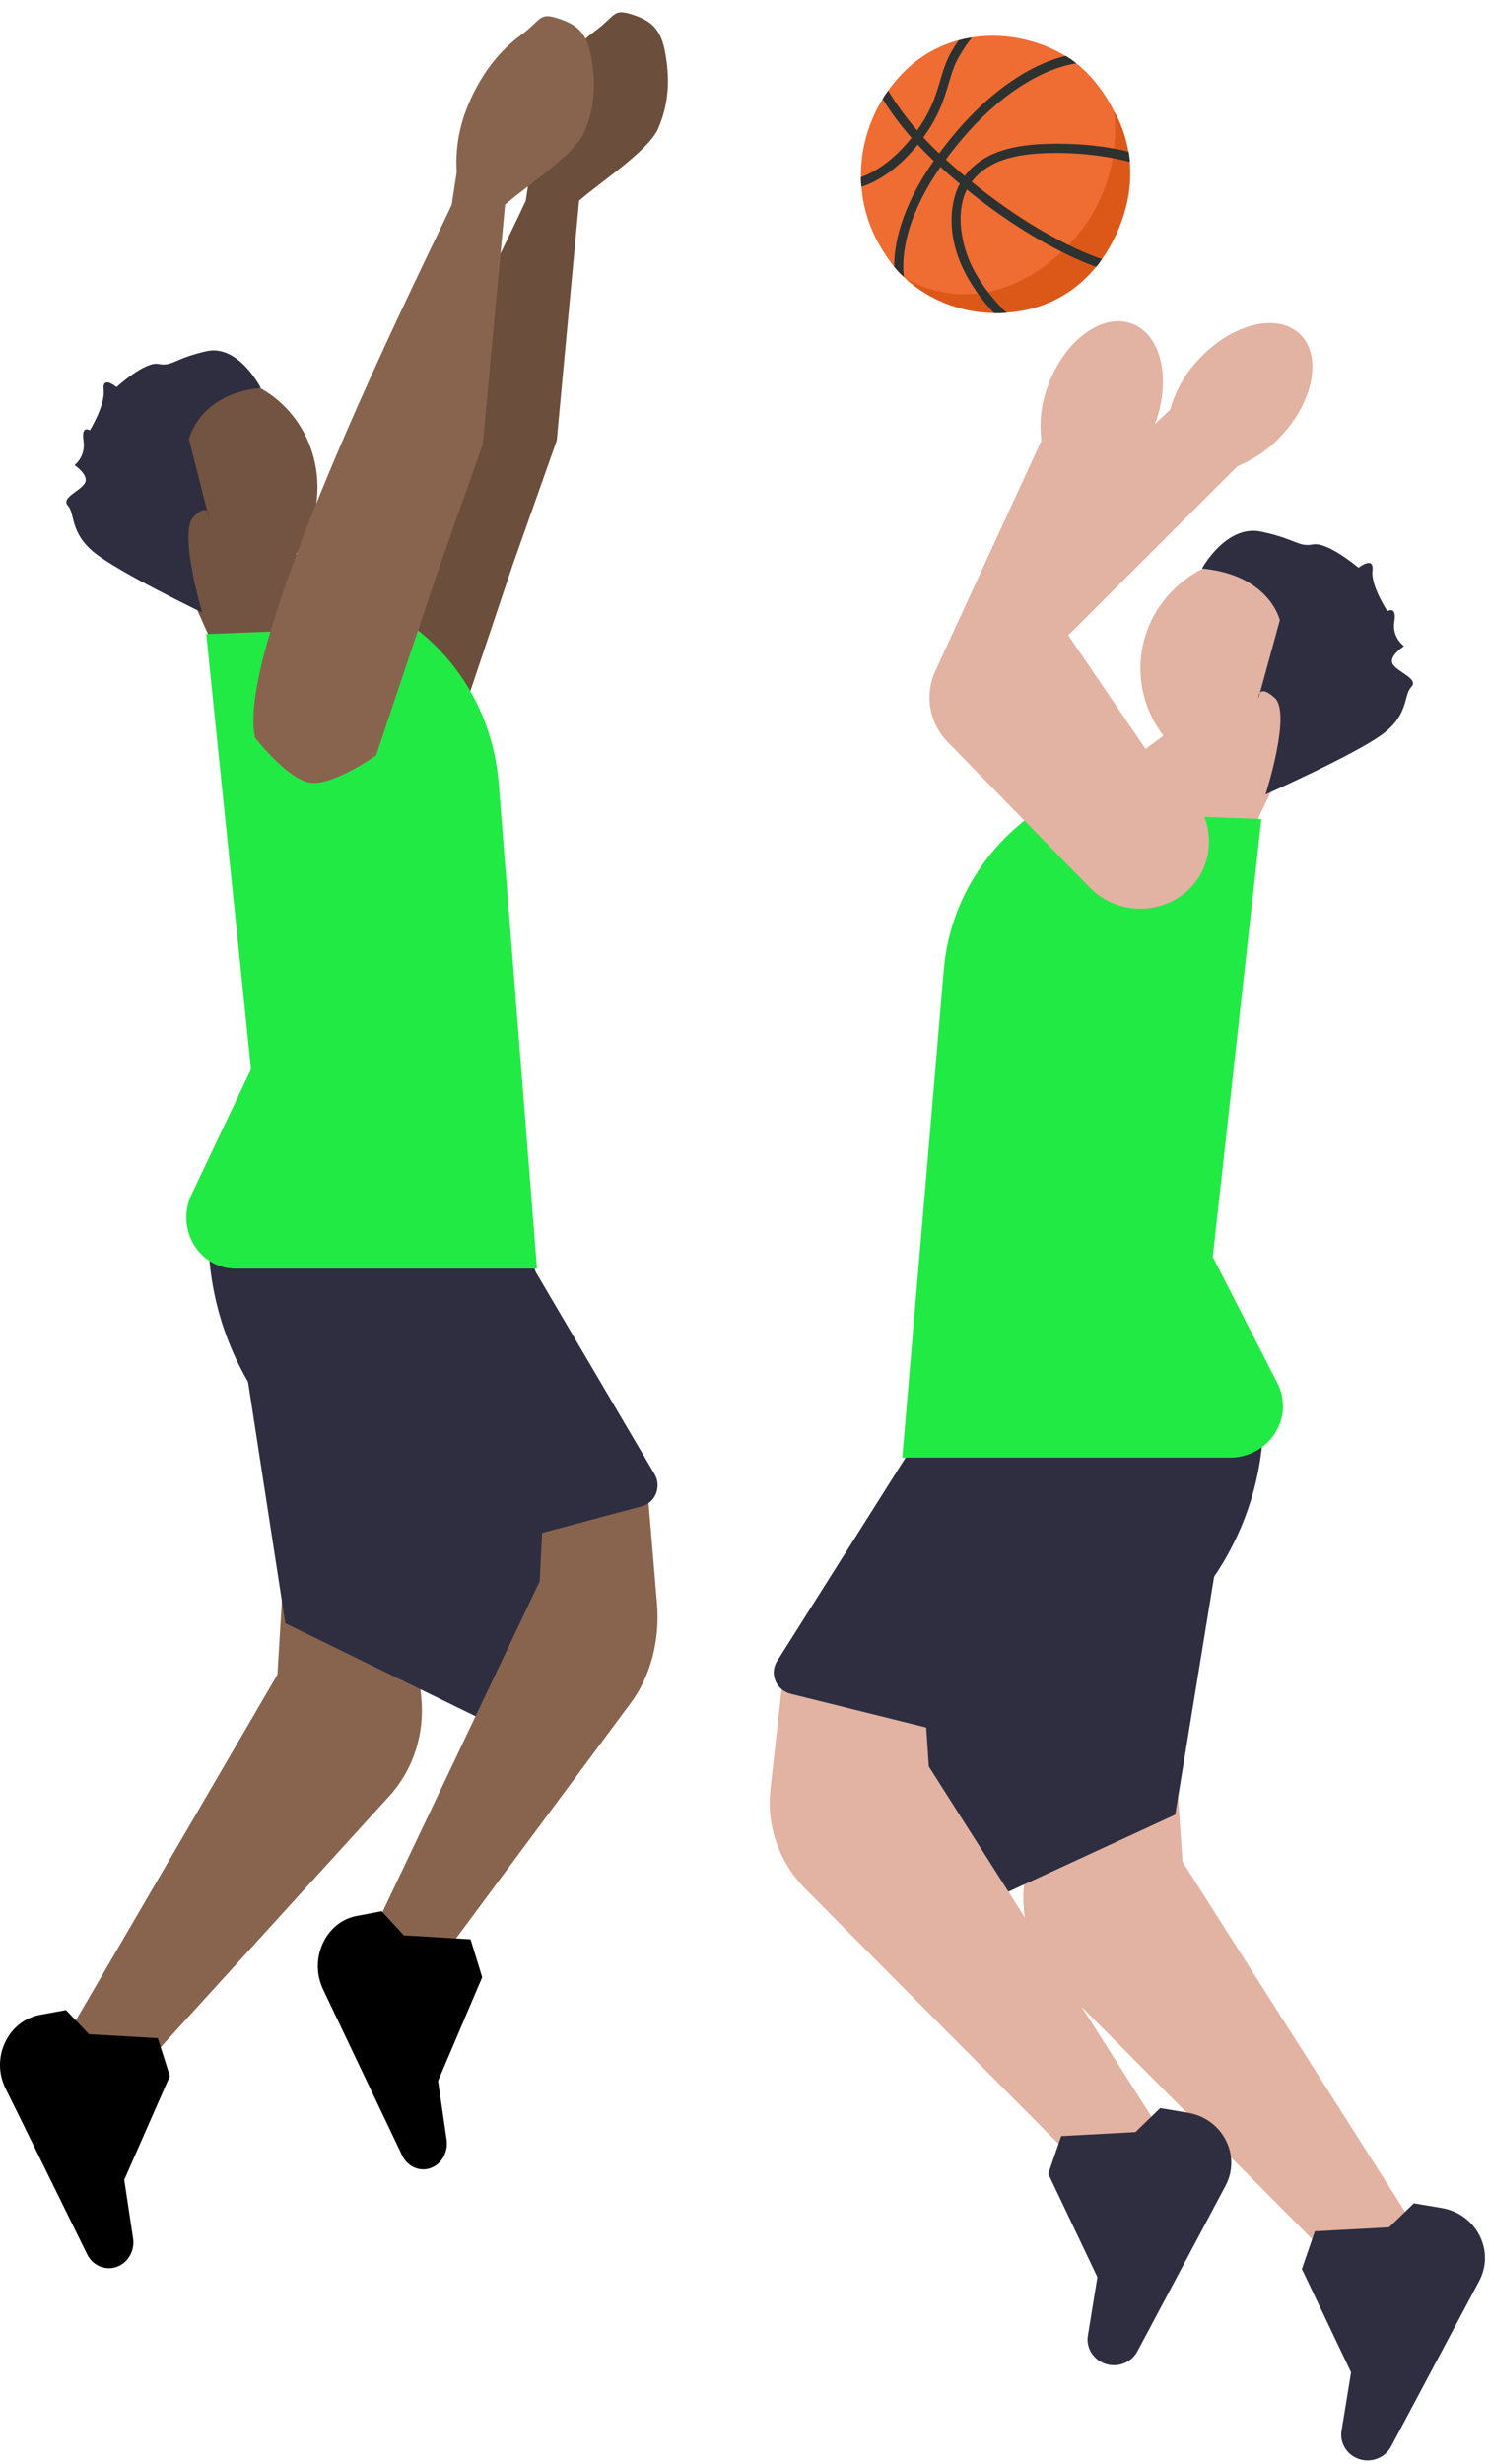 <svg width="263" height="435" viewBox="0 0 263 435" fill="none" xmlns="http://www.w3.org/2000/svg">
<path d="M170.205 111.587C170.205 108.56 171.448 105.599 173.782 103.394L206.7 72.317C207.559 69.149 209.201 66.187 211.45 63.745C214.17 60.713 217.506 58.514 220.846 57.554C224.245 56.576 227.247 56.991 229.302 58.722C233.495 62.254 232.307 70.256 226.655 76.558C224.477 79.055 221.68 81.043 218.565 82.308L188.683 112.161L205.133 136.321C208.319 139.921 209.025 144.904 206.949 149.29C204.944 153.527 200.752 156.167 196.008 156.178C190.934 156.191 186.442 153.247 184.561 148.679L171.051 115.843C170.481 114.458 170.205 113.015 170.205 111.587Z" fill="#E2B2A2"/>
<path d="M211.37 125.553L192.006 139.859L216.573 156.212L228.901 130.602L211.37 125.553Z" fill="#E2B2A2"/>
<path d="M221.933 137.861C233.254 137.861 242.433 128.966 242.433 117.993C242.433 107.021 233.254 98.126 221.933 98.126C210.611 98.126 201.433 107.021 201.433 117.993C201.433 128.966 210.611 137.861 221.933 137.861Z" fill="#E2B2A2"/>
<path d="M223.527 140.257C223.527 140.257 228.146 125.925 225.161 123.216C222.176 120.508 222.271 123.309 222.271 123.309L226.057 109.498C226.057 109.498 224.253 101.474 212.303 100.37C212.303 100.37 216.548 92.565 222.718 93.853C228.888 95.141 229.279 96.613 231.9 96.117C234.521 95.621 239.953 100.231 239.953 100.231C239.953 100.231 242.735 98.031 242.42 100.746C242.105 103.461 245.062 107.899 245.062 107.899C245.062 107.899 246.745 106.882 246.281 109.731C245.818 112.579 247.996 114.077 247.996 114.077C247.996 114.077 245.113 115.881 246.038 117.305C246.963 118.728 250.66 119.847 249.262 121.294C247.865 122.74 248.914 126.088 244.184 129.62C239.453 133.152 223.527 140.257 223.527 140.257Z" fill="#2F2E41"/>
<path d="M235.672 399.227L235.499 399.054L187.108 350.327C182.424 345.611 180.156 339.174 180.886 332.666L183.41 310.151L207.918 314.47L208.855 328.664L250.019 393.373L235.672 399.227Z" fill="#E2B2A2"/>
<path d="M241.552 434.372C240.771 434.372 240 434.179 239.296 433.801C237.593 432.883 236.652 431.013 236.956 429.147L238.638 418.823L229.952 400.583L232.243 393.922L245.358 393.216L249.729 388.98L254.625 389.806C257.554 390.299 259.992 392.062 261.314 394.642C262.636 397.223 262.613 400.17 261.25 402.73L245.702 431.924C245.119 433.019 244.126 433.82 242.908 434.176C242.461 434.307 242.005 434.372 241.552 434.372Z" fill="#2F2E41"/>
<path d="M216.971 262.937L207.576 320.369L162.048 341.38L154.822 285.349L216.971 262.937Z" fill="#2F2E41"/>
<path d="M190.866 382.418L190.694 382.245L142.303 333.518C137.619 328.802 135.351 322.364 136.081 315.857L138.605 293.342L163.113 297.661L164.05 311.855L205.214 376.564L190.866 382.418Z" fill="#E2B2A2"/>
<path d="M196.747 417.563C195.966 417.563 195.195 417.37 194.491 416.992C192.788 416.074 191.847 414.204 192.15 412.338L193.833 402.014L185.147 383.774L187.438 377.113L200.553 376.407L204.924 372.171L209.82 372.996C212.748 373.49 215.187 375.253 216.509 377.833C217.831 380.413 217.808 383.361 216.444 385.921L200.897 415.115C200.314 416.21 199.321 417.011 198.103 417.367C197.656 417.498 197.2 417.563 196.747 417.563Z" fill="#2F2E41"/>
<path d="M165.183 243.698L160.098 257.105L137.26 293.253C136.589 294.315 136.481 295.585 136.964 296.739C137.446 297.892 138.437 298.73 139.68 299.04L190.082 311.565L213.415 279.81C220.07 270.751 223.514 259.662 223.125 248.551L165.183 243.698Z" fill="#2F2E41"/>
<path d="M217.202 257.334H159.366L159.398 256.955L166.7 171.175C167.657 159.933 173.656 149.749 183.158 143.235L183.258 143.167L222.792 144.586L214.209 221.9L225.622 244.17C227.08 247.014 226.919 250.324 225.192 253.023C223.466 255.722 220.479 257.334 217.202 257.334Z" fill="#22EA44"/>
<path d="M201.386 160.423C198.085 160.424 194.866 159.126 192.487 156.691L167.411 131.018C164.113 127.642 163.247 122.718 165.203 118.473L183.939 77.805C183.528 74.554 183.924 71.214 185.085 68.138C186.454 64.348 188.716 61.11 191.453 59.021C194.239 56.894 197.186 56.203 199.756 57.078C204.999 58.857 206.947 66.717 204.098 74.599C203.026 77.698 201.185 80.547 198.773 82.839L182.391 121.282L206.89 137.84C211.222 140.043 213.779 144.42 213.523 149.24C213.276 153.896 210.386 157.85 205.983 159.559C204.484 160.141 202.926 160.423 201.386 160.423Z" fill="#E2B2A2"/>
<path d="M102.286 7.89C103.142 7.039 104.039 6.267 104.969 5.584C108.76 2.803 108.222 1.479 111.503 2.51C114.785 3.54 116.664 4.898 117.459 9.118C118.239 13.264 118.353 17.782 116.279 22.628C114.644 26.593 105.595 32.461 102.286 35.437L98.339 77.765L90.566 99.708L79.5 132.666C79.5 132.666 72.5 137.625 68.368 137.541C64.235 137.457 58.109 129.515 58.109 129.515C54.266 112.47 90.103 41.696 92.86 35.437L93.746 29.63C93.461 25.517 94.232 21.268 95.98 17.332C97.534 13.7 99.72 10.443 102.286 7.89Z" fill="#6C4E3D"/>
<path d="M46.916 93.524L64.758 107.749L42.122 124.01L30.764 98.545L46.916 93.524Z" fill="#735442"/>
<path d="M37.184 105.763C26.752 105.763 18.296 96.918 18.296 86.008C18.296 75.098 26.752 66.253 37.184 66.253C47.615 66.253 56.072 75.098 56.072 86.008C56.072 96.918 47.615 105.763 37.184 105.763Z" fill="#735442"/>
<path d="M35.715 108.145C35.715 108.145 31.459 93.895 34.209 91.201C36.959 88.508 36.872 91.293 36.872 91.293L33.383 77.561C33.383 77.561 35.046 69.582 46.056 68.485C46.056 68.485 42.145 60.724 36.46 62.005C30.775 63.285 30.415 64.749 28 64.255C25.585 63.762 20.58 68.346 20.58 68.346C20.58 68.346 18.017 66.158 18.307 68.858C18.597 71.558 15.873 75.971 15.873 75.971C15.873 75.971 14.322 74.96 14.749 77.792C15.176 80.625 13.169 82.114 13.169 82.114C13.169 82.114 15.826 83.908 14.974 85.323C14.122 86.739 10.715 87.851 12.003 89.29C13.29 90.728 12.323 94.057 16.682 97.569C21.04 101.081 35.715 108.145 35.715 108.145Z" fill="#2F2E41"/>
<path d="M24.645 365.532L24.802 365.361L68.752 317.095C73.007 312.424 75.066 306.047 74.403 299.601L72.11 277.3L49.852 281.578L49.001 295.637L11.614 359.733L24.645 365.532Z" fill="#88644F"/>
<path d="M19.241 400.437C19.965 400.437 20.681 400.243 21.334 399.864C22.914 398.942 23.787 397.064 23.506 395.191L21.944 384.827L30.004 366.515L27.878 359.828L15.71 359.12L11.654 354.867L7.111 355.695C4.394 356.191 2.132 357.961 0.905 360.551C-0.322 363.142 -0.3 366.1 0.965 368.67L15.39 397.979C15.931 399.079 16.852 399.882 17.982 400.24C18.397 400.372 18.82 400.437 19.241 400.437Z" fill="black"/>
<path d="M41.618 229.791L50.396 286.581L92.937 307.358L99.689 251.953L41.618 229.791Z" fill="#2F2E41"/>
<path d="M75.472 349.049L75.599 348.878L111.436 300.612C114.905 295.941 116.584 289.565 116.043 283.118L114.174 260.817L96.025 265.095L95.33 279.154L64.846 343.25L75.472 349.049Z" fill="#88644F"/>
<path d="M74.756 382.985C75.457 382.985 76.149 382.791 76.781 382.412C78.311 381.49 79.155 379.612 78.883 377.739L77.372 367.375L85.171 349.063L83.115 342.376L71.338 341.668L67.413 337.415L63.017 338.243C60.388 338.738 58.198 340.509 57.011 343.099C55.824 345.689 55.845 348.648 57.069 351.218L71.029 380.527C71.553 381.627 72.444 382.43 73.538 382.788C73.939 382.92 74.349 382.985 74.756 382.985Z" fill="black"/>
<path d="M89.975 211.369L94.641 224.584L115.598 260.218C116.213 261.265 116.313 262.517 115.87 263.654C115.427 264.791 114.518 265.618 113.377 265.922L67.127 278.27L45.717 246.966C39.609 238.036 36.45 227.105 36.806 216.152L89.975 211.369Z" fill="#2F2E41"/>
<path d="M41.575 223.973H94.85L94.82 223.597L88.094 138.362C87.212 127.191 81.687 117.073 72.934 110.6L72.842 110.532L36.426 111.942L44.332 188.765L33.819 210.893C32.476 213.719 32.624 217.008 34.215 219.69C35.805 222.372 38.556 223.973 41.575 223.973Z" fill="#22EA44"/>
<path d="M89.212 8.587C90.067 7.736 90.964 6.963 91.895 6.281C95.686 3.5 95.147 2.176 98.429 3.207C101.711 4.237 103.589 5.594 104.384 9.815C105.164 13.96 105.279 18.479 103.205 23.324C101.57 27.289 92.52 33.157 89.212 36.134L85.264 78.461L77.492 100.405L66.426 133.363C66.426 133.363 59.426 138.322 55.293 138.238C51.16 138.154 45.035 130.212 45.035 130.212C41.191 113.167 77.029 42.393 79.785 36.134L80.671 30.327C80.387 26.214 81.158 21.964 82.905 18.029C84.46 14.396 86.645 11.14 89.212 8.587Z" fill="#88644F"/>
<path d="M159.534 48.78C159.534 48.78 167.102 57.02 180.084 54.929C193.066 52.843 198.271 41.062 199.342 34.347C200.704 25.793 196.928 19.913 196.727 19.591C196.578 19.355 159.534 48.78 159.534 48.78Z" fill="#DC5819"/>
<path d="M158.944 13.447C151.167 21.918 149.848 34.294 155.695 43.858C158.416 48.307 160.081 49.212 160.081 49.212C160.081 49.212 172.803 57.655 187.1 44.856C199.346 33.894 196.751 19.62 196.751 19.62C196.751 19.62 195.223 16.164 192.01 12.884C184.88 5.598 168.941 2.55 158.944 13.447Z" fill="#EF6C32"/>
<path d="M190.113 11.217C189.998 11.225 178.623 12.073 166.59 28.813C158.991 39.383 159.365 46.844 159.66 48.89C159.66 48.89 159.081 48.397 158.672 47.94C158.262 47.488 157.944 47.085 157.944 47.085C157.912 43.503 158.948 36.714 165.33 27.839C175.044 14.314 184.332 10.789 188.227 9.876C188.227 9.876 188.703 10.166 189.164 10.463C189.502 10.683 190.113 11.217 190.113 11.217Z" fill="#2D3130"/>
<path d="M156.88 16.002C158.144 18.149 161.196 22.79 166.48 27.635C173.13 33.74 180.045 38.703 187.022 42.383C190.317 44.123 192.849 45.141 194.641 45.74C194.641 45.74 194.381 46.152 194.137 46.49C193.893 46.828 193.625 47.114 193.625 47.114C191.802 46.474 189.368 45.455 186.301 43.833C179.206 40.088 172.181 35.048 165.433 28.854C160.432 24.265 157.4 19.922 155.912 17.489C155.912 17.489 156.121 17.061 156.396 16.682C156.672 16.303 156.88 16.002 156.88 16.002Z" fill="#2D3130"/>
<path d="M171.689 6.625C171.126 7.289 170.323 8.369 169.386 10.003C168.527 11.495 168.086 12.978 167.574 14.697C166.736 17.517 165.787 20.712 162.68 24.795C158.365 30.467 154.124 32.362 152.148 32.969C152.148 32.969 152.092 32.44 152.073 32.069C152.053 31.698 152.061 31.278 152.061 31.278C153.939 30.614 157.656 28.756 161.44 23.789C164.365 19.942 165.267 16.902 166.066 14.221C166.586 12.477 167.074 10.83 168.031 9.172C168.484 8.385 168.909 7.713 169.299 7.151C169.299 7.151 169.736 7 170.335 6.861C170.799 6.747 171.689 6.625 171.689 6.625ZM177.808 55.215C176.489 53.98 173.764 51.16 171.776 47.236C169.575 42.896 168.543 36.368 171.48 32.289C174.835 27.635 181.1 27.004 186.793 27.004H186.817C194.066 27.008 199.519 28.577 199.582 28.597C199.582 28.597 199.539 28.047 199.48 27.578C199.428 27.175 199.373 26.8 199.373 26.8C199.098 26.727 194.278 25.378 186.817 25.374H186.793C180.71 25.374 173.985 26.083 170.216 31.315C167.791 34.681 166.901 41.144 170.382 47.994C172.02 51.221 174.083 53.711 175.591 55.28C175.591 55.28 176.032 55.296 176.595 55.288C177.15 55.28 177.808 55.215 177.808 55.215Z" fill="#2D3130"/>
</svg>
